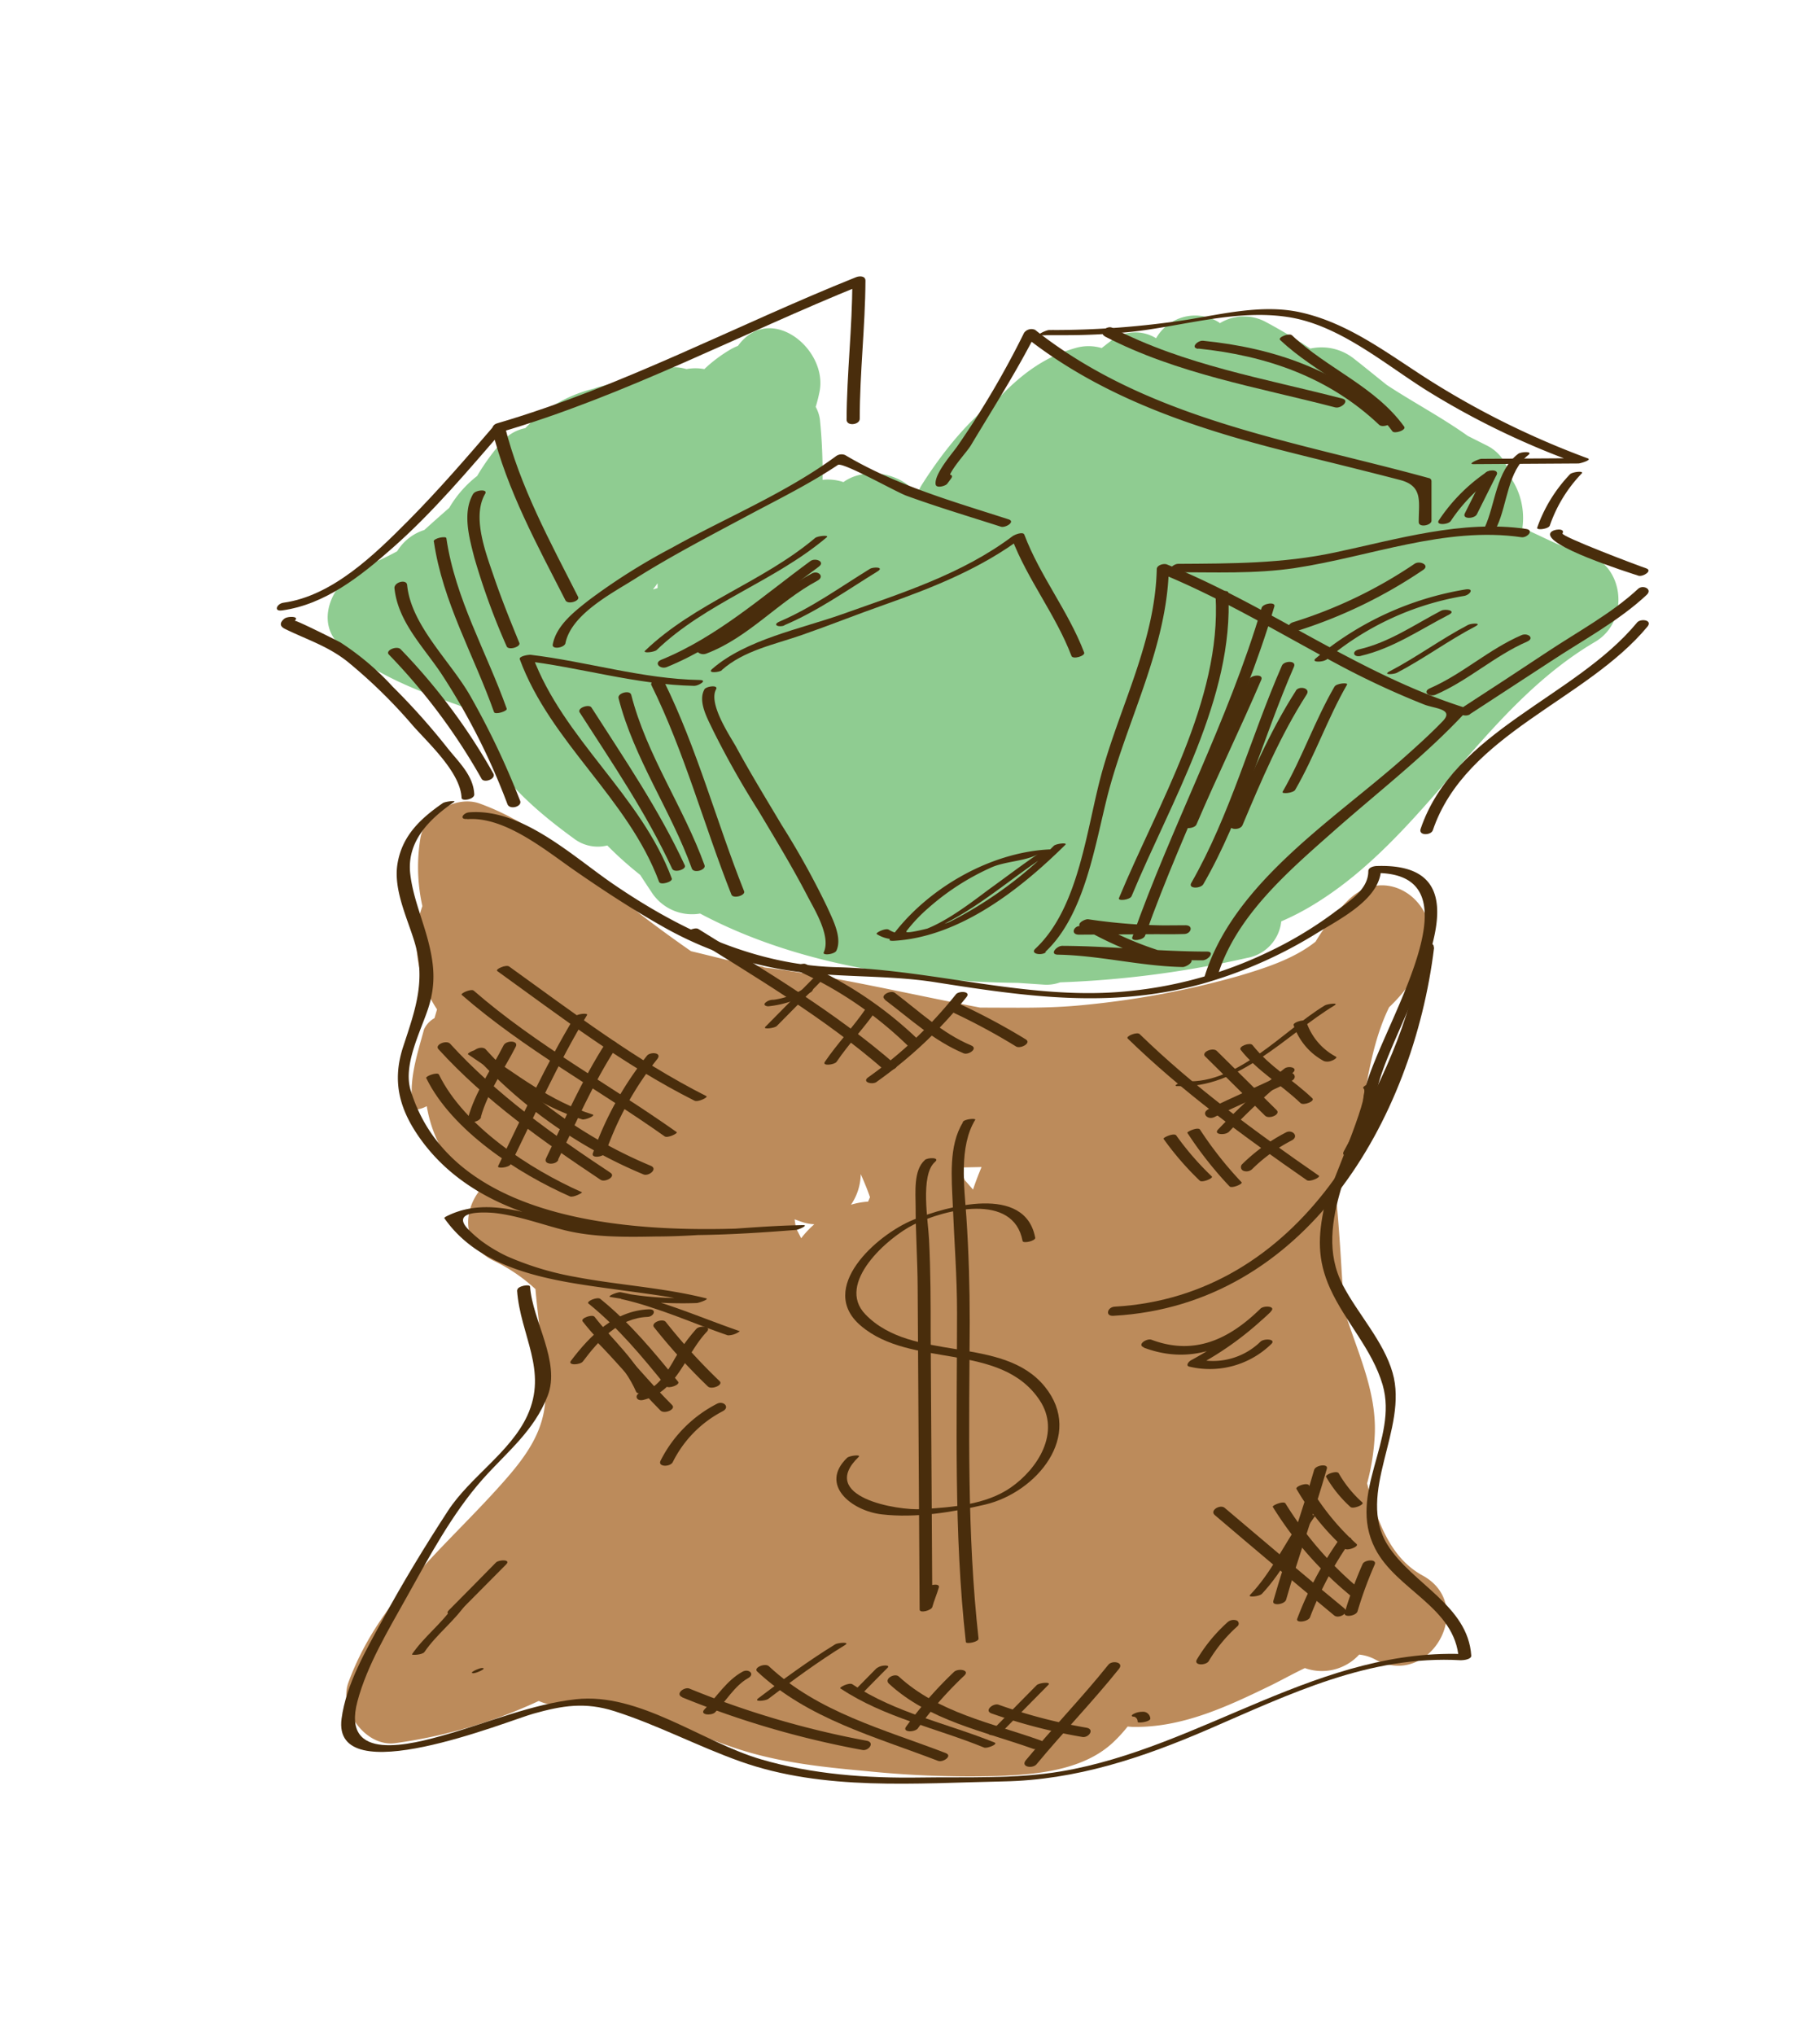 <svg id="layer1" xmlns="http://www.w3.org/2000/svg" viewBox="0 0 276.85 309.4"><defs><style>.cls-1{fill:#bc8b5b;}.cls-2{fill:#8fcc91;}.cls-3{fill:#492d0c;}</style></defs><path class="cls-1" d="M216.39,239.54c-4.35-2.38-6.44-7-8-12.43-.16-.52-.29-1-.43-1.57a34.45,34.45,0,0,0,1.17-7.57c.25-6.67-2.79-12.69-4.69-18.94-.41-6.33-.7-12.77-1.42-19.12a6.7,6.7,0,0,0,2.88-4.34c1.7-7.29,2.08-15.63,5.41-22.43a24.62,24.62,0,0,0,5.44-7.55c3.44-7.41-5.41-14.8-11.63-8.76a31.67,31.67,0,0,0-5,6.34c-3.28,2.62-7.62,4-11.63,5.2a133.87,133.87,0,0,1-23.9,4.46c-5.14.51-10.1.37-15.48.37h0c-10.62-2-21.69-4.67-32.7-6.09-.19,0-.34-.14-.53-.16-.86-.1-1.71-.24-2.58-.33-2.74-.66-5.47-1.35-8.19-2-2-1.39-4-2.83-5.93-4.28-8.64-6.39-15.93-14.44-26.22-18.17-3.55-1.28-8.32,1.5-9,5.2a27.18,27.18,0,0,0,.29,10.4,14.43,14.43,0,0,0-.77,3.25,18.57,18.57,0,0,0,3,12.45l-.39,1.33a3.78,3.78,0,0,0-1.59,1.71c-1.08,4-2.32,7.55-1.74,11.76.09.65,1.13.44,2.16-.08a20.39,20.39,0,0,0,7.9,13c-2.42,3.27-2.41,8.11,2.13,10.43A25.62,25.62,0,0,1,81.45,196c.44,5.25,1.39,10.47,1.51,15.75.13,5.69-3.06,9.85-6.7,13.92C67.55,235.43,57.65,243.15,53,255.8c-1.52,4.1,2.59,9.83,7.08,9.24a76.07,76.07,0,0,0,21.87-6.42,7.37,7.37,0,0,0,3.41.65h2.43c8.32-.05,16,3.79,23.86,6.45,6.61,2.24,13.29,2.94,20.19,3.57a154.87,154.87,0,0,0,19.85.75c5.94-.22,13.09-.85,17.64-5.13a22,22,0,0,0,2.2-2.4l.65.05c7.62.18,14.53-3.1,21.23-6.35,1.46-.72,3.22-1.7,5.08-2.59a7.69,7.69,0,0,0,8.26-2.05,6.65,6.65,0,0,1,2.43.74C217.44,256.83,224.72,244.08,216.39,239.54Zm-69.64-60.11c-.22-.64-.43-1.29-.65-1.92l3.21-.07c-.47,1.12-.91,2.27-1.3,3.43Q147.39,180.14,146.75,179.43Zm-25.65,7.33c-.09-.45-.16-.91-.23-1.37l1,.36a6.8,6.8,0,0,0,2,.39,14.29,14.29,0,0,0-2,2.13C121.63,187.77,121.36,187.27,121.1,186.76Zm8.35-3.59a8.47,8.47,0,0,0,1.48-4.66c.5,1.14,1,2.31,1.41,3.52-.1.22-.19.44-.29.67A11.43,11.43,0,0,0,129.45,183.17Z"/><path class="cls-2" d="M240.84,84.07c-3.28-.77-6.05-2.44-9.14-3.74l-.13,0a10.9,10.9,0,0,0-1.92-7.92,6.43,6.43,0,0,0-3.45-4.66c-1-.5-2-1-2.94-1.48-3.91-2.79-8.51-5.23-12.31-7.74-1.69-1.35-3.35-2.71-5-4A7.92,7.92,0,0,0,199.33,53c-2.19-1.42-4.42-2.79-6.7-4a7,7,0,0,0-7.07.14L185.4,49a6.84,6.84,0,0,0-9.54,2.43,6,6,0,0,0-6.87.4c-.48.36-.94.73-1.41,1.09a7.06,7.06,0,0,0-4,0c-4.8,1.36-8.31,4.12-11.43,7.36-4.8,3.43-8.88,8.64-11.89,13.37a8.49,8.49,0,0,0-.77,1.58c-2.27-3.4-7.94-4.29-11.19-1.93a7.35,7.35,0,0,0-3.18-.34,80,80,0,0,0-.4-9.19,5.59,5.59,0,0,0-.64-1.91,22.57,22.57,0,0,0,.6-2.39c1.21-6.41-7.46-13.47-12.34-7l-.09.12a8,8,0,0,0-1.11.53,21.66,21.66,0,0,0-4,3,7.26,7.26,0,0,0-2.71,0,7.07,7.07,0,0,0-6.77,1.57,34.39,34.39,0,0,0-6,1c-.47.12-.94.25-1.39.41a21.69,21.69,0,0,0-10.37,6,6.25,6.25,0,0,0-3.56,2.09,33.3,33.3,0,0,0-3.76,5.18,17.07,17.07,0,0,0-4.25,4.85q-1.91,1.66-3.78,3.36a7.48,7.48,0,0,0-4.14,3.24,45.52,45.52,0,0,1-5.05,2.36c-4.56,1.78-8,8.52-3.19,12.33,5.23,4.1,10.87,6.37,17.1,8.55.72.25,1.39.53,2,.82a10.5,10.5,0,0,0,.55,1.67c.24.51.49,1,.75,1.52,2.57,6.68,8.64,12,14.68,16.39a6,6,0,0,0,5.13,1.09,54.47,54.47,0,0,0,5,4.47c.57.88,1.13,1.73,1.7,2.58a7.32,7.32,0,0,0,7.42,3.3c9.1,4.84,19.37,7.66,29.49,9.12a141.18,141.18,0,0,0,18.83,1.42l4,.27a6.08,6.08,0,0,0,2.45-.35,152.58,152.58,0,0,0,28.41-3.71,6.32,6.32,0,0,0,5.22-5.56,39.58,39.58,0,0,0,4.79-2.47c17-10.27,25.82-30,43-40.06C248.08,94.33,247.07,85.53,240.84,84.07ZM99.33,89.62c.24-.32.48-.63.7-.94,0,.24,0,.48,0,.73Q99.71,89.5,99.33,89.62Z"/><path class="cls-3" d="M67.31,122.14c-3.43,2.38-6.19,5-6.86,9.28-.6,3.88,1.49,8.13,2.59,11.75,1.79,5.92.13,10.36-1.72,16-1.66,5.09-.65,9.25,2.35,13.6,11.81,17.1,39.4,15.65,57.43,14.23.29,0,2-.74,1.06-.73-11.52.18-23.46,2.49-34.85,0-6.37-1.39-13-4.5-19.29-1.39,0,0-.51.23-.42.35,5.71,8.17,16.72,9.53,25.85,10.79,2.39.33,4.77.64,7.15,1,1.09.17,2.16.37,3.24.59a1.42,1.42,0,0,0,1.86-.25q-1.64,0-3.27,0a50.29,50.29,0,0,1-6.48-.56l-1.5.7a42.81,42.81,0,0,1,4.8,1.35c3.87,1.24,7.62,2.87,11.47,4.18a3,3,0,0,0,1.82-.63c-6-2.06-11.84-4.73-18.13-5.92-.42-.08-2.09.6-1.6.71a63.05,63.05,0,0,0,13.16.93c.26,0,2-.58,1.43-.72-6.51-1.63-13.28-2-19.87-3.25A45.58,45.58,0,0,1,77.11,191a23.42,23.42,0,0,1-3.88-2.32,19.17,19.17,0,0,1-1.67-1.44c-3.3-3.06,1.5-3,3.6-2.82,3.58.39,7.07,1.69,10.55,2.58,4.5,1.15,9.5,1.09,14.11,1,5.29,0,10.58-.57,15.86-.86.78,0,7.3-.94,3.42-.66-3,.22-6,.31-9,.37-16.61.3-41.81-1.95-47.64-21.1-1.15-3.79,1.42-8.71,2.61-12.24,1.3-3.84,1-7-.06-10.89-.89-3.26-2.2-6.33-2.6-9.7-.59-5,2.92-8.41,6.68-11,.37-.25-1.38-.06-1.74.19Z"/><path class="cls-3" d="M78.65,196.17c.49,6.88,4.74,12.2,1.55,19.09-2.57,5.55-8.72,9.32-12.07,14.47-3.54,5.43-6.92,11-10,16.67-2.47,4.54-5.48,9.69-6.17,14.9-1.52,11.29,25.26.35,29.15-.74,4.45-1.25,7.89-1.81,12.38-.38,6.52,2.08,12.63,5.32,19.08,7.62,12.74,4.55,26.85,3.31,40.1,3.05,11-.21,21.11-3.59,31.12-7.91,12.43-5.37,24.51-11.31,38.43-10.51.38,0,1.62-.12,1.58-.71-.5-7.64-9-10.88-12.73-16.82-4.89-7.87,3.23-17.66.76-26.2-1.38-4.8-5.29-8.93-7.58-13.33-2.48-4.79-1.68-9.82-.21-14.79.56-1.9,6.66-14.56,5.19-15.78-.46-.37-2.21.37-1.81.7,1.14.94-5.48,15.74-5.94,17.82-1,4.58-1.13,8.2.84,12.56,2.31,5.12,6.39,9.21,8,14.68,2.41,8.34-5.42,16.49-1.16,24.86,3.27,6.41,12.22,8.9,12.74,16.82l1.58-.71c-22.59-1.29-40.52,14.16-62.09,17.8-6.95,1.17-14.33.82-21.36.93-8.1.13-16.47-.48-24.28-2.77-9-2.64-18.49-10.2-28.17-9.13-6.67.74-13.17,3.5-19.59,5.33-5.49,1.58-16.12,4.4-13.62-5,1.46-5.49,4.67-10.79,7.41-15.71,3.42-6.13,7-12.86,11.67-18.11,3.73-4.17,7.78-7.3,9.86-12.65,2-5.15-2.32-11.43-2.68-16.58,0-.47-2-.1-1.94.52Z"/><path class="cls-3" d="M71.06,124.55c5.72-.46,12,4.79,16.38,7.82s8.67,5.84,13.27,8.45a56.54,56.54,0,0,0,18.05,6.54c7.79,1.41,15.78.75,23.62,2,13.86,2.18,26.52,4,40.32.27a68.5,68.5,0,0,0,17.75-7.83c3.64-2.22,9.66-5.25,9.63-9.86l-1.35.8c18.58-.56-1,26.6-1.37,34.56,0,.77,1.9.37,1.93-.25.4-8.75,20.66-36,.2-35.38-.46,0-1.35.19-1.35.79,0,2.94-3.19,4.74-5.3,6.35a59.14,59.14,0,0,1-10.22,6.08A63.14,63.14,0,0,1,172,150.66c-14.92,1.63-29.68-3.22-44.59-3.6-12.59-.32-23.89-5.65-34.12-12.64-6.18-4.22-13.88-11.55-21.91-10.91-.94.07-1.62,1.14-.27,1Z"/><path class="cls-3" d="M169.47,200.05c29.05-1.64,45.47-29.67,48.68-56l-2,.16c-1.28,11-6.51,21.23-11.75,30.86-.51.95,1.45.94,1.85.21,5.29-9.74,10.56-20.08,11.85-31.23.12-1-1.85-.7-2,.16-3.08,25.22-18.48,52.88-46.55,54.46-1.09.06-1.5,1.47-.18,1.39Z"/><path class="cls-3" d="M174,204.9c7.4,2.79,13.94-.21,19.32-5.47l-1.58-.42a45.63,45.63,0,0,1-10.55,7.8c-.38.2-.95.89-.17,1a13.39,13.39,0,0,0,12.33-3.43c.86-.79-1-.91-1.58-.42a10.36,10.36,0,0,1-9.6,2.7l-.18,1.05a48.47,48.47,0,0,0,11.33-8.32c.84-.82-1.06-.93-1.58-.42-4.71,4.61-10,7.2-16.58,4.73-.7-.26-2.26.74-1.16,1.16Z"/><path class="cls-3" d="M157.47,188.19c-1.53-8.18-13.43-4.81-18.54-2.73-5.62,2.29-14.68,10.41-8,16.1,7.69,6.58,21.26,2.38,27.22,11.34,3.24,4.88-.28,10.41-4.4,13.27-3.81,2.65-9,3-13.44,3.28-3.82.27-16-1.87-9.69-7.94.42-.41-1.42-.19-1.76.14-4.28,4.11.7,8.08,5.29,8.6,5.11.59,10.73-.32,15.7-1.49,7.84-1.85,15.09-10.52,9.09-17.92-6.42-7.92-20.16-3.59-27.3-11-4.57-4.72,3.46-11.73,7.33-13.64,4.72-2.33,15.19-4.94,16.58,2.48.08.43,2,0,1.93-.51Z"/><path class="cls-3" d="M140.67,176.4c-1.74,1.5-1.39,5-1.39,7,0,4.11.29,8.21.31,12.32l.3,49c0,.63,1.8.13,1.93-.39.27-1,.72-2,1-3,.18-.69-1.76-.39-1.93.25-.26,1-.71,2-1,3l1.93-.38q-.12-20.58-.25-41.15c0-4.87,0-9.73-.25-14.6-.11-2.59-1.39-9.81.9-11.78.84-.73-1.09-.7-1.55-.3Z"/><path class="cls-3" d="M146.45,170.69c-2.18,3.52-1.68,8.54-1.52,12.47.22,5.52.66,11,.65,16.49,0,16.7-.52,33.42,1.34,50,0,.38,2,0,1.93-.52-1.78-16-1.42-32-1.34-48.09,0-5.35-.15-10.61-.51-16-.31-4.56-1.16-10.72,1.35-14.79.15-.24-1.61-.14-1.9.34Z"/><path class="cls-3" d="M159,144.74c6.08-5.69,7.57-16.43,9.56-24.11,3-11.4,9-22.33,9.24-34.29l-1.54.71C186,91,195,96.51,204.23,101.4a126.5,126.5,0,0,0,12.41,5.72c1.57.62,4.62.66,2.83,2.52s-3.74,3.62-5.68,5.35c-10.64,9.5-26.06,19.07-30.53,33.41-.28.86,1.7.63,2-.17,2.8-9,10.75-15.79,17.56-21.81s13.88-11.44,20-18a.52.52,0,0,0-.24-.9c-16-5.11-29.57-15.42-45.08-21.7-.46-.19-1.53.09-1.54.71-.25,10.87-5.45,20.55-8.32,30.82-2.36,8.45-3.42,20.6-10.14,26.89-.87.82,1,1.09,1.61.53Z"/><path class="cls-3" d="M178.51,87c6.17,0,12.41.28,18.52-.64,11.33-1.71,22.81-6.36,34.4-4.68.85.13,2-1.07.7-1.26C222.41,79,212.49,82,203.06,84c-8,1.7-15.73,1.68-23.85,1.73-.83,0-2,1.28-.7,1.27Z"/><path class="cls-3" d="M223.6,108.58q6.15-4,12.26-8c4.81-3.18,10.37-6.16,14.6-10.11,1-.9-.56-1.62-1.29-.93-4,3.72-9.22,6.53-13.75,9.54q-6.53,4.33-13.12,8.6c-1.09.71.48,1.46,1.3.93Z"/><path class="cls-3" d="M235.86,81c-1.14,1.94,11.76,6,13.36,6.53.68.22,2.27-.77,1.16-1.13s-13-4.86-12.7-5.3c.49-.84-1.46-.7-1.82-.1Z"/><path class="cls-3" d="M249,94.68c-9.48,11.43-27.81,16.36-32.9,31.34-.36,1.07,1.57,1,1.85.23,5-14.73,23.29-19.68,32.67-31,.78-1-1.06-1.26-1.62-.58Z"/><path class="cls-3" d="M184.91,90.62c.91,15.88-8.81,31.72-14.7,45.93-.21.5,1.68.28,1.92-.29,5.93-14.31,15.62-30.15,14.71-46.16,0-.51-2-.14-1.93.52Z"/><path class="cls-3" d="M191.91,92.42c-5.1,17.25-13.7,33.15-19.67,50.08-.25.71,1.7.46,1.94-.22,6-16.93,14.57-32.83,19.67-50.08.22-.74-1.73-.47-1.94.22Z"/><path class="cls-3" d="M190.05,103.27c-3.16,7.4-6.71,14.63-9.86,22-.4.92,1.54.74,1.81.09,3.16-7.4,6.7-14.63,9.86-22,.39-.93-1.54-.75-1.81-.1Z"/><path class="cls-3" d="M195,101.2c-4.79,10.94-7.83,22.63-13.79,33.05-.53.92,1.44.88,1.84.18,6-10.41,9-22.1,13.78-33.05.44-1-1.51-.93-1.83-.18Z"/><path class="cls-3" d="M197.14,105c-4.08,6.36-7,13.27-10,20.22-.44,1,1.51,1.07,1.86.25,2.87-6.81,5.75-13.62,9.75-19.86.67-1-1.13-1.39-1.63-.61Z"/><path class="cls-3" d="M203,104.39c-3,5.18-4.93,10.85-7.9,16-.2.36,1.62.21,1.92-.3,3-5.18,4.92-10.86,7.89-16,.2-.35-1.62-.21-1.91.31Z"/><path class="cls-3" d="M197.08,96a73.54,73.54,0,0,0,19.39-9.34c1.09-.72-.48-1.48-1.29-.94a69.93,69.93,0,0,1-18.47,8.88c-1.18.36-.82,1.76.37,1.4Z"/><path class="cls-3" d="M201.69,100.37a43.55,43.55,0,0,1,21-9.76c.88-.13,1.64-1.16.3-1a47.34,47.34,0,0,0-22.83,10.48c-.83.68,1.1.58,1.53.23Z"/><path class="cls-3" d="M207,99.72c4.93-1.15,9-4,13.42-6.27,1.16-.61-.56-.93-1.2-.6-4.11,2.15-7.9,4.82-12.48,5.88-1.18.27-.9,1.26.26,1Z"/><path class="cls-3" d="M212.48,102.3c4.1-2.14,7.84-4.92,11.94-7.06,1.13-.6-.67-.46-1.1-.23-4.11,2.15-7.84,4.92-11.95,7.07-1.13.59.67.45,1.11.22Z"/><path class="cls-3" d="M218.34,105.64c5-2.15,9-5.93,13.94-8.08,1.23-.53.12-1.38-.81-1-5,2.15-9,5.93-13.94,8.08-1.22.53-.12,1.37.81,1Z"/><path class="cls-3" d="M164.11,142.11l16-.1c1.07,0,1.51-1.34.19-1.33a84.49,84.49,0,0,1-14.74-.91c-.51-.09-2,.71-1.1,1.21a52.49,52.49,0,0,0,15.21,6l.91-1.29c-6.39-.11-12.61-1.76-19-1.88-.23.45-.46.89-.68,1.34,7.33,0,14.64.84,22,.86.88,0,2-1.33.69-1.33-7.34,0-14.65-.84-22-.87-.87,0-2,1.31-.68,1.34,6.38.11,12.6,1.76,19,1.88.6,0,2.09-1,.91-1.29A51.1,51.1,0,0,1,166,139.9c-.36.4-.73.8-1.09,1.21a86.3,86.3,0,0,0,15.24.9c.06-.44.13-.89.19-1.33l-16,.1c-1.08,0-1.51,1.34-.2,1.33Z"/><path class="cls-3" d="M107.15,104.83c-1.05,1.86.55,4.57,1.33,6.24a135.63,135.63,0,0,0,6.9,12.21c2.55,4.27,5.14,8.52,7.43,12.93,1.08,2.08,3.63,6.14,2.49,8.6-.23.51,1.66.3,1.93-.27.93-2-.6-4.83-1.41-6.64a123.68,123.68,0,0,0-6.9-12.44c-2.38-4-4.8-7.94-7-12-1-1.74-4.17-6.5-3-8.64.42-.74-1.5-.48-1.78,0Z"/><path class="cls-3" d="M109.77,101.9c3.37-3,8-3.89,12.17-5.34s8.37-3.13,12.58-4.61c7.42-2.62,14.76-5.54,21.09-10.31l-1.72.17c2.39,6.31,6.7,11.63,9.1,17.93.21.56,2.11,0,1.93-.52-2.4-6.3-6.71-11.62-9.1-17.92-.2-.53-1.45,0-1.72.17-7.74,5.84-17,8.71-26,11.92-6.31,2.24-14.65,3.84-19.79,8.34-.78.7,1.14.5,1.51.17Z"/><path class="cls-3" d="M133.33,142c3.32,2.13,7.95-.3,11-1.89,5.58-2.95,10.28-7.2,15.59-10.55.48-.31,0-.43-.32-.41-9.23.45-19,6.21-24.27,13.68-.17.24.48.22.53.22,10.06-.53,19.32-7.81,26.19-14.6.4-.4-1.43-.17-1.75.15a61.38,61.38,0,0,1-15.89,11.59c-.67.33-7,2.08-6.53,1.39a24,24,0,0,1,3.4-3.58,37.47,37.47,0,0,1,9.41-6.06c2.12-1,5.43-1,7.22-2.09-.66.42-1.3.89-1.94,1.34-1.71,1.22-3.38,2.47-5.08,3.7-3.41,2.45-11.42,9.19-15.7,6.46-.46-.3-2.08.49-1.82.65Z"/><path class="cls-3" d="M106.44,103.39c-8.72-.16-17.16-2.81-25.79-3.84-.26,0-1.77.2-1.58.7,4.7,12.71,16.49,21.14,21.19,33.84.2.54,2.1,0,1.93-.52C97.49,120.87,85.7,112.44,81,99.74l-1.58.69c8.78,1,17.34,3.69,26.21,3.85.59,0,2.1-.87.81-.89Z"/><path class="cls-3" d="M86,97.86c.84-4.46,7.13-7.67,10.58-9.85,5.77-3.64,11.86-6.77,17.88-10,4.39-2.32,8.88-4.57,13-7.32.72-.48,8.65,4,10.36,4.66,4.76,1.74,9.61,3.18,14.43,4.73.68.22,2.28-.76,1.16-1.12-8.53-2.75-17.09-5.16-24.85-9.77a1.43,1.43,0,0,0-1.38.16c-7.63,5.62-16.77,9.36-25,13.95a94.36,94.36,0,0,0-12.67,8c-2.16,1.7-4.89,3.81-5.43,6.69-.16.82,1.8.51,1.94-.21Z"/><path class="cls-3" d="M99.07,104.13c5.06,10.24,8,21.31,12.19,31.89.27.69,2.18.12,1.93-.51-4.22-10.59-7.13-21.65-12.18-31.9-.34-.68-2.22-.06-1.94.52Z"/><path class="cls-3" d="M94.09,106.16c2.35,9.19,7.94,17,11.15,25.9.28.78,2.2.22,1.93-.51-3.2-8.88-8.8-16.71-11.15-25.91-.2-.78-2.13-.27-1.93.52Z"/><path class="cls-3" d="M88.18,108.32c5,7.78,10.17,15.36,14.06,23.76.33.7,2.22.1,1.93-.51-3.93-8.49-9.18-16.16-14.2-24-.36-.57-2.24.06-1.79.77Z"/><path class="cls-3" d="M99.89,98.83c7.55-7.23,17.91-10.41,25.87-17.14.46-.39-1.39-.21-1.76.1-8,6.74-18.3,9.89-25.87,17.14-.45.44,1.41.24,1.76-.1Z"/><path class="cls-3" d="M101.44,101.42c8.63-3.53,15.67-9.8,23.1-15.25,1.06-.78-.52-1.41-1.27-.86-7.3,5.35-14.2,11.54-22.67,15-1.23.5-.14,1.51.84,1.11Z"/><path class="cls-3" d="M107.43,99.38c6.41-2.42,10.94-7.88,16.91-11.09,1.16-.62.11-1.62-.84-1.1-6,3.2-10.54,8.68-16.92,11.09-1.24.47-.14,1.48.85,1.1Z"/><path class="cls-3" d="M119.32,95.06c5.06-2.15,9.5-5.31,14.16-8.18,1.1-.68-.63-.71-1.15-.39-4.51,2.77-8.82,5.9-13.72,8-1.25.54-.08.94.71.6Z"/><path class="cls-3" d="M43.26,94.06c-.62.51-.84,1.1.07,1.55,3.35,1.65,6.42,2.56,9.46,4.93a78.59,78.59,0,0,1,10.06,9.84c2.43,2.73,7.19,7.09,7.36,10.91,0,.62,2,.23,1.93-.52-.12-2.88-2.41-4.93-4.12-7.1a103.6,103.6,0,0,0-8.27-9.25,41.05,41.05,0,0,0-7.93-6.72c-.6-.34-6.85-3.46-7-3.32.86-.71-1.07-.72-1.55-.32Z"/><path class="cls-3" d="M42.91,92.81c6.56-.9,12-5.26,16.81-9.51,6.19-5.45,11.52-11.82,16.89-18l-1.75.06c2.3,9.22,6.86,17.51,11.15,25.91.36.72,2.25.11,1.93-.52C83.65,82.3,79.09,74,76.79,64.79c-.16-.65-1.46-.26-1.75.07-4.19,4.87-8.39,9.72-12.92,14.29-5.07,5.1-11.53,11.46-19,12.49-1,.14-1.56,1.36-.23,1.17Z"/><path class="cls-3" d="M72,75.05c-1.71,2.88-.62,6.72.15,9.73a105.14,105.14,0,0,0,4.92,13.49c.27.66,2.18.08,1.93-.52-1.38-3.37-2.74-6.73-3.91-10.18s-3.34-9-1.29-12.49c.46-.78-1.48-.57-1.8,0Z"/><path class="cls-3" d="M66,82.35c1.34,9.2,6.08,17.26,9.15,25.92.16.45,2.07-.14,1.93-.52C74,99.1,69.24,91,67.9,81.83c-.05-.38-2,0-1.93.52Z"/><path class="cls-3" d="M60,89.38c.5,5.1,4.34,8.89,7.1,13a100.78,100.78,0,0,1,10.09,19.89c.35.91,2.27.37,1.93-.51a121.1,121.1,0,0,0-7.51-15.82c-3-5.34-9.07-10.78-9.68-17-.09-.93-2-.45-1.93.52Z"/><path class="cls-3" d="M59.16,99.53a91.71,91.71,0,0,1,14.1,18.89c.4.69,2.26,0,1.78-.82a92.07,92.07,0,0,0-14.1-18.89c-.58-.58-2.41.19-1.78.82Z"/><path class="cls-3" d="M76,65.75c19.08-5.57,36.68-15,55.07-22.41l-1.42-.53c0,7-.84,14-.87,21,0,1.05,2,.79,2-.13,0-7,.83-14,.87-21,0-.76-.91-.74-1.42-.54C112,49.43,94.54,58.83,75.64,64.36c-1.19.34-.82,1.74.37,1.39Z"/><path class="cls-3" d="M142.9,72.58l-.4.58,1.75,0c-.16-1.31,2.75-4.3,3.43-5.44,3.38-5.64,6.92-11.17,9.89-17l-1.67.45c9,7.12,19.38,11.53,30.29,14.85,5.7,1.74,11.51,3.13,17.3,4.56,3.17.79,6.35,1.58,9.52,2.41,3.52.93,2.78,3.37,2.8,6.39,0,.89,1.94.51,1.94-.21l0-6a.47.47,0,0,0-.4-.48c-20.64-5.68-42.64-8.87-59.9-22.54a1.39,1.39,0,0,0-1.67.45A135.31,135.31,0,0,1,145.59,67.9c-.86,1.2-3.47,4.17-3.27,5.73.08.68,1.5.26,1.75-.06s.43-.57.65-.88c.54-.8-1.42-.7-1.82-.11Z"/><path class="cls-3" d="M160.28,50.16c-.53,0-2.8.81-1.32.8l3.24,0c3,0,5.92-.14,8.88-.41,8.26-.73,16.75-3.67,25.06-2.31,7.75,1.27,14.51,7.15,21,11.2a121,121,0,0,0,22.8,11l1.42-.78-16,.1c-.41,0-2.2.81-1.25.81l16-.1c.24,0,2.11-.53,1.41-.78a127.88,127.88,0,0,1-24-11.83c-6.32-4-12.32-8.75-19.75-10.38-5.65-1.24-11.7.24-17.27,1.15a134.38,134.38,0,0,1-20.91,1.55c-.41,0-2.2.81-1.24.8H159c.42,0,2.21-.81,1.25-.8Z"/><path class="cls-3" d="M238.83,72.1a22.55,22.55,0,0,0-5,8.13c-.15.44,1.73.21,1.92-.32A21.51,21.51,0,0,1,240.59,72c.45-.47-1.42-.25-1.76.1Z"/><path class="cls-3" d="M230.94,69c-3.39,2.59-3.44,7.63-5.12,11.26-.22.48,1.66.28,1.92-.28,1.54-3.34,1.63-8.42,4.72-10.78.84-.64-1.1-.52-1.52-.2Z"/><path class="cls-3" d="M225.82,72.06l-3,6c-.45.93,1.5.82,1.83.14,1-2,2-4,3-6,.46-.93-1.49-.82-1.82-.14Z"/><path class="cls-3" d="M226.11,71.79a26.83,26.83,0,0,0-7.24,7.32c-.53.8,1.43.68,1.82.1a24.52,24.52,0,0,1,6.65-6.74c1.08-.75-.56-1.14-1.23-.68Z"/><path class="cls-3" d="M168.1,51.17c11,5.69,23.16,7.69,35,10.77.85.23,2.28-1,1.11-1.33-11.87-3.08-24-5.08-35-10.77-.81-.42-2.2.76-1.1,1.33Z"/><path class="cls-3" d="M182.29,53c10.37,1.08,19.84,4.34,27.51,11.6.56.52,2.38-.23,1.79-.79-8-7.55-17.82-10.92-28.58-12-.83-.08-2,1.09-.72,1.23Z"/><path class="cls-3" d="M194.73,51.69c5.35,5.07,12.67,7.79,17.07,13.88.31.45,2.18-.18,1.8-.7-4.39-6.1-11.71-8.82-17.07-13.89-.42-.4-2.22.32-1.8.71Z"/><path class="cls-3" d="M64.83,163.9c3.91,8,13.94,14.51,21.86,18,.51.23,2-.57,1.83-.63-7.86-3.47-17.9-10-21.75-17.89-.22-.44-2.06.25-1.94.52Z"/><path class="cls-3" d="M66.69,159.52c7.14,7.83,15.87,14,24.67,19.86.66.44,2.39-.48,1.5-1.07-8.7-5.76-17.33-11.88-24.39-19.62-.56-.61-2.4.15-1.78.83Z"/><path class="cls-3" d="M72.13,160.4a72.26,72.26,0,0,0,25.75,18.16c.81.33,2.25-.84,1.11-1.31a70.72,70.72,0,0,1-25.1-17.7c-.59-.65-2.42.13-1.76.85Z"/><path class="cls-3" d="M71.2,160.31c5.57,3.71,10.86,7.89,17.35,9.88.43.14,2.14-.57,1.59-.74-6.41-2-11.63-6.13-17.12-9.8-.45-.3-2.08.49-1.82.66Z"/><path class="cls-3" d="M70.24,151.27c9.5,8.26,20.63,14.26,30.87,21.51.43.31,2.07-.47,1.82-.65-10.24-7.25-21.37-13.25-30.87-21.51-.38-.33-2.09.42-1.82.65Z"/><path class="cls-3" d="M75.64,147.64c9.72,7,19.22,14.29,30,19.71.53.27,2.14-.52,1.81-.69-10.73-5.42-20.24-12.7-30-19.71-.47-.34-2.18.42-1.81.69Z"/><path class="cls-3" d="M179.09,165.13c9.29.53,16.58-7.83,23.9-12.26.8-.48-1.14-.22-1.47,0-6.29,3.81-13.27,12-21.17,11.52-.39,0-2.2.71-1.26.76Z"/><path class="cls-3" d="M184.71,169.85c3.86-1.93,7.86-3.56,11.72-5.49,1.18-.59.12-1.72-.88-1.22-3.86,1.93-7.86,3.57-11.72,5.5-1.18.59-.13,1.71.88,1.21Z"/><path class="cls-3" d="M186.88,172.15a98.18,98.18,0,0,1,9.72-9c1-.8-.58-1.18-1.23-.67a102.18,102.18,0,0,0-10.06,9.23c-.82.83,1.07.91,1.57.41Z"/><path class="cls-3" d="M190.56,177.67a24.66,24.66,0,0,1,5.92-4.27c1.17-.6.13-1.74-.87-1.22a27.52,27.52,0,0,0-6.68,4.85.61.61,0,0,0,.26,1,1.28,1.28,0,0,0,1.37-.36Z"/><path class="cls-3" d="M171.54,157.9c8.33,8.1,17.72,14.93,27.25,21.54.47.32,2.16-.45,1.82-.69-9.54-6.6-18.92-13.43-27.26-21.53-.39-.38-2.17.34-1.81.68Z"/><path class="cls-3" d="M183.33,160.63l9.1,9c.6.6,2.43-.18,1.77-.84l-9.1-9c-.61-.6-2.44.19-1.77.85Z"/><path class="cls-3" d="M188.73,159.63c2.56,3.25,6.14,5.25,9.09,8.08.45.44,2.26-.28,1.81-.72-2.95-2.83-6.54-4.84-9.1-8.09-.37-.47-2.22.19-1.8.73Z"/><path class="cls-3" d="M196.78,155.86a9.67,9.67,0,0,0,4.61,5.47,1.69,1.69,0,0,0,1.25-.09c.07,0,.9-.41.57-.58a9.39,9.39,0,0,1-4.5-5.32c-.17-.48-2.08.11-1.93.52Z"/><path class="cls-3" d="M180.61,172.23a57,57,0,0,0,6.43,8.16c.33.34,2.08-.38,1.82-.64a56.4,56.4,0,0,1-6.32-8c-.31-.46-2.06.33-1.93.51Z"/><path class="cls-3" d="M177,173.16a44.42,44.42,0,0,0,5.51,6.36c.35.34,2.1-.38,1.83-.65a43.33,43.33,0,0,1-5.41-6.23c-.32-.46-2.07.32-1.93.52Z"/><path class="cls-3" d="M73.14,169.85c1.06-3.86,3.52-7.16,5.31-10.7.49-1-1.46-1-1.85-.21C74.74,162.6,72.29,166,71.19,170c-.25.92,1.72.69,2-.15Z"/><path class="cls-3" d="M77.69,177c3.73-7.63,7.21-15.39,11.61-22.67.22-.35-1.6-.22-1.91.3-4.4,7.28-7.88,15-11.62,22.67-.2.42,1.66.24,1.92-.3Z"/><path class="cls-3" d="M84.89,176.32c2.81-5.76,5.35-11.64,8.82-17,.68-1.05-1.12-1.45-1.64-.64-3.54,5.53-6.17,11.53-9,17.42-.5,1,1.45,1.1,1.86.27Z"/><path class="cls-3" d="M92.16,175.14A48.35,48.35,0,0,1,100,161c.74-1-1.11-1.1-1.59-.48a50.52,50.52,0,0,0-8.23,14.85c-.27.8,1.69.57,2-.19Z"/><path class="cls-3" d="M104.68,142.16c10.25,6.41,20.68,12.55,29.83,20.52.5.44,2.31-.3,1.8-.74-9.23-8.05-19.75-14.24-30.09-20.7-.52-.33-2.31.44-1.54.92Z"/><path class="cls-3" d="M121,147.45A58.46,58.46,0,0,1,138.1,159c.42.41,2.22-.31,1.8-.71a59.17,59.17,0,0,0-17.37-11.72c-.49-.22-2.26.54-1.56.85Z"/><path class="cls-3" d="M134.59,152c3.89,2.93,7.43,6.24,12,8.15.73.3,2.25-.74,1.14-1.2-4.4-1.84-7.85-5.16-11.62-8-.61-.46-2.34.41-1.5,1Z"/><path class="cls-3" d="M144.54,153.74a96.66,96.66,0,0,1,10,5.36c.66.42,2.39-.49,1.51-1.06a98.61,98.61,0,0,0-10-5.36c-.69-.34-2.42.61-1.51,1.06Z"/><path class="cls-3" d="M133.33,164.5A67,67,0,0,0,147,151.62c.76-.92-1.1-1-1.58-.45a65.45,65.45,0,0,1-13.31,12.6c-1.09.74.54,1.21,1.24.73Z"/><path class="cls-3" d="M127.25,161.45c1.93-2.85,4.35-5.32,6.28-8.17.46-.68-1.47-.45-1.78,0-1.93,2.85-4.35,5.32-6.28,8.17-.46.68,1.46.45,1.78,0Z"/><path class="cls-3" d="M118.16,156q3.6-3.65,7.19-7.28c.43-.43-1.42-.21-1.75.13l-7.19,7.28c-.42.43,1.42.2,1.75-.13Z"/><path class="cls-3" d="M116.88,153a15.61,15.61,0,0,0,6.39-2.1c.24-.12.6-.51.19-.67a1.74,1.74,0,0,0-1.37.2,11.13,11.13,0,0,1-4.43,1.58,1.75,1.75,0,0,0-1.29.5c-.27.36.24.5.51.49Z"/><path class="cls-3" d="M99.49,201.8a90.58,90.58,0,0,0,8.19,9c.55.54,2.39-.21,1.79-.8a88.19,88.19,0,0,1-8.19-9c-.47-.61-2.33.1-1.79.8Z"/><path class="cls-3" d="M89.51,198.19c4.52,3.65,8.19,8.1,11.83,12.59.35.42,2.19-.24,1.81-.7-3.64-4.49-7.31-8.94-11.83-12.59-.45-.37-2.2.38-1.81.7Z"/><path class="cls-3" d="M88.63,200.91c2.78,3.57,6.3,6.47,8.14,10.71.24.56,2.13-.06,1.93-.52-1.87-4.3-5.44-7.26-8.26-10.89-.34-.43-2.19.21-1.81.7Z"/><path class="cls-3" d="M90.47,203.68c3.47,3.47,6.54,7.31,10,10.78.59.59,2.42-.18,1.77-.83-3.47-3.47-6.54-7.31-10-10.78-.58-.59-2.41.18-1.77.83Z"/><path class="cls-3" d="M88.67,207c2.43-3.24,5.46-6.58,9.78-6.77,1,0,1.56-1.22.23-1.16-5.16.22-8.89,3.93-11.83,7.83-.55.74,1.41.64,1.82.1Z"/><path class="cls-3" d="M97.89,212.84c5.11-1.27,6.36-6.9,9.62-10.35.82-.86-1.06-1-1.58-.45a28.17,28.17,0,0,0-3.59,5.07c-1.17,1.95-2.41,4-4.76,4.57-1.18.3-.87,1.46.31,1.16Z"/><path class="cls-3" d="M102.34,222.3a17.5,17.5,0,0,1,7.59-7.73c1.17-.61.12-1.65-.86-1.14a19.63,19.63,0,0,0-8.58,8.64c-.5,1,1.46,1,1.85.23Z"/><path class="cls-3" d="M103.78,258.07a138.9,138.9,0,0,0,27.4,8c.94.19,1.95-1.14.67-1.4a137.31,137.31,0,0,1-26.95-7.92c-.81-.34-2.25.81-1.12,1.29Z"/><path class="cls-3" d="M115.18,254.14c7.72,7.22,17.9,9.89,27.52,13.59.73.28,2.27-.76,1.15-1.19-9.36-3.6-19.38-6.18-26.89-13.2-.57-.54-2.4.22-1.78.8Z"/><path class="cls-3" d="M127.84,256.71c6.66,4.44,14.53,6,21.87,9,.43.17,2.18-.53,1.58-.77-7.25-2.93-15-4.46-21.63-8.86-.47-.31-2.12.47-1.82.67Z"/><path class="cls-3" d="M135.23,256c6.06,5.59,14.4,7.21,21.94,9.9.81.29,2.27-.87,1.12-1.28-7.42-2.65-15.61-4.23-21.57-9.72-.62-.57-2.31.35-1.49,1.1Z"/><path class="cls-3" d="M150.81,260.51a84.14,84.14,0,0,0,13.81,3.58c.95.19,1.95-1.15.67-1.4a80.76,80.76,0,0,1-13.36-3.49c-.82-.31-2.27.87-1.12,1.31Z"/><path class="cls-3" d="M172.44,261c.1,0-.18,0,0,0a.59.59,0,0,1,.2.06.76.76,0,0,1,.41.72c0,.29,2,0,1.93-.51a1.1,1.1,0,0,0-1.25-1,2.71,2.71,0,0,0-1.36.36c-.32.19-.26.37.1.38Z"/><path class="cls-3" d="M157.66,268.26c4.09-4.93,8.56-9.54,12.57-14.54.77-1-1.06-1.32-1.63-.61-4,5-8.48,9.61-12.57,14.54-.79,1,1,1.31,1.63.61Z"/><path class="cls-3" d="M152.28,263.45q3.6-3.65,7.19-7.28c.5-.51-1.4-.33-1.78.05l-7.18,7.28c-.5.5,1.39.33,1.77-.05Z"/><path class="cls-3" d="M139.65,262.74a58.41,58.41,0,0,1,7.06-8c.85-.86-1-1.12-1.6-.53a59.76,59.76,0,0,0-7.3,8.35c-.58.86,1.39.85,1.84.19Z"/><path class="cls-3" d="M131.44,257.2q1.78-1.83,3.59-3.64c.3-.31-.27-.34-.46-.32a2.2,2.2,0,0,0-1.29.46l-3.59,3.64c-.31.31.26.33.45.32a2.33,2.33,0,0,0,1.3-.46Z"/><path class="cls-3" d="M116.85,258.32c3.8-2.89,7.63-5.71,11.7-8.21.84-.52-1.12-.34-1.49-.11-4.07,2.5-7.91,5.32-11.71,8.21-.8.61,1.13.38,1.5.11Z"/><path class="cls-3" d="M108.77,260.36c1.6-1.65,3-4.07,5-5.19,1.16-.64.1-1.52-.82-1-2.41,1.32-3.91,3.79-5.78,5.72-.83.86,1,1,1.59.48Z"/><path class="cls-3" d="M72.05,254.4c.4,0,2.2-.79,1.25-.79-.4,0-2.2.79-1.25.79Z"/><path class="cls-3" d="M64.57,251.17c1.82-2.66,4.46-4.61,6.29-7.27.11-.17-1.59-.11-1.91.35-1.82,2.66-4.46,4.61-6.28,7.27-.12.17,1.59.11,1.9-.35Z"/><path class="cls-3" d="M69.78,245.13,77,237.85c.78-.79-1.11-.72-1.55-.29q-3.58,3.65-7.19,7.28c-.78.8,1.12.73,1.55.29Z"/><path class="cls-3" d="M184.8,230.37c6,5.11,12.07,10.23,18.17,15.26.68.55,2.36-.41,1.49-1.12-6.1-5-12.14-10.15-18.18-15.26-.66-.56-2.34.4-1.48,1.12Z"/><path class="cls-3" d="M193.61,229.11a54.59,54.59,0,0,0,11.89,13.55c.4.32,2.08-.44,1.83-.64a53.85,53.85,0,0,1-11.79-13.43c-.28-.45-2.06.3-1.93.52Z"/><path class="cls-3" d="M197.21,226.38a38,38,0,0,0,7.35,9.08c.39.39,2.19-.32,1.81-.69a37.35,37.35,0,0,1-7.23-8.91c-.28-.54-2.13.14-1.93.52Z"/><path class="cls-3" d="M201.72,224.54a18.76,18.76,0,0,0,3.7,4.58c.38.37,2.16-.34,1.82-.68a17.77,17.77,0,0,1-3.59-4.42c-.26-.51-2.11.17-1.93.52Z"/><path class="cls-3" d="M195.64,243.22c1.91-6.69,4.29-13.24,6.2-19.93.23-.8-1.73-.54-1.94.2-1.91,6.69-4.3,13.24-6.21,19.93-.23.8,1.74.54,1.95-.2Z"/><path class="cls-3" d="M191.92,242.37c3.36-3.54,5.32-8,8.14-11.9.15-.21-1.57-.14-1.91.33-2.77,3.86-4.68,8.23-8,11.7-.42.44,1.43.21,1.75-.13Z"/><path class="cls-3" d="M199.27,245.9a52.55,52.55,0,0,1,6.19-11.63c.56-.77-1.41-.66-1.81-.1a53.74,53.74,0,0,0-6.32,11.94c-.28.71,1.66.48,1.94-.21Z"/><path class="cls-3" d="M206.5,245a59.55,59.55,0,0,1,2.6-7.09c.44-.92-1.5-.79-1.82-.12a62,62,0,0,0-2.73,7.41c-.25.78,1.71.53,1.95-.2Z"/><path class="cls-3" d="M183.89,252.52a22.57,22.57,0,0,1,4.37-5.28.52.52,0,0,0-.24-.89,1.4,1.4,0,0,0-1.37.37,24.35,24.35,0,0,0-4.6,5.62c-.49.94,1.47.9,1.84.18Z"/></svg>
